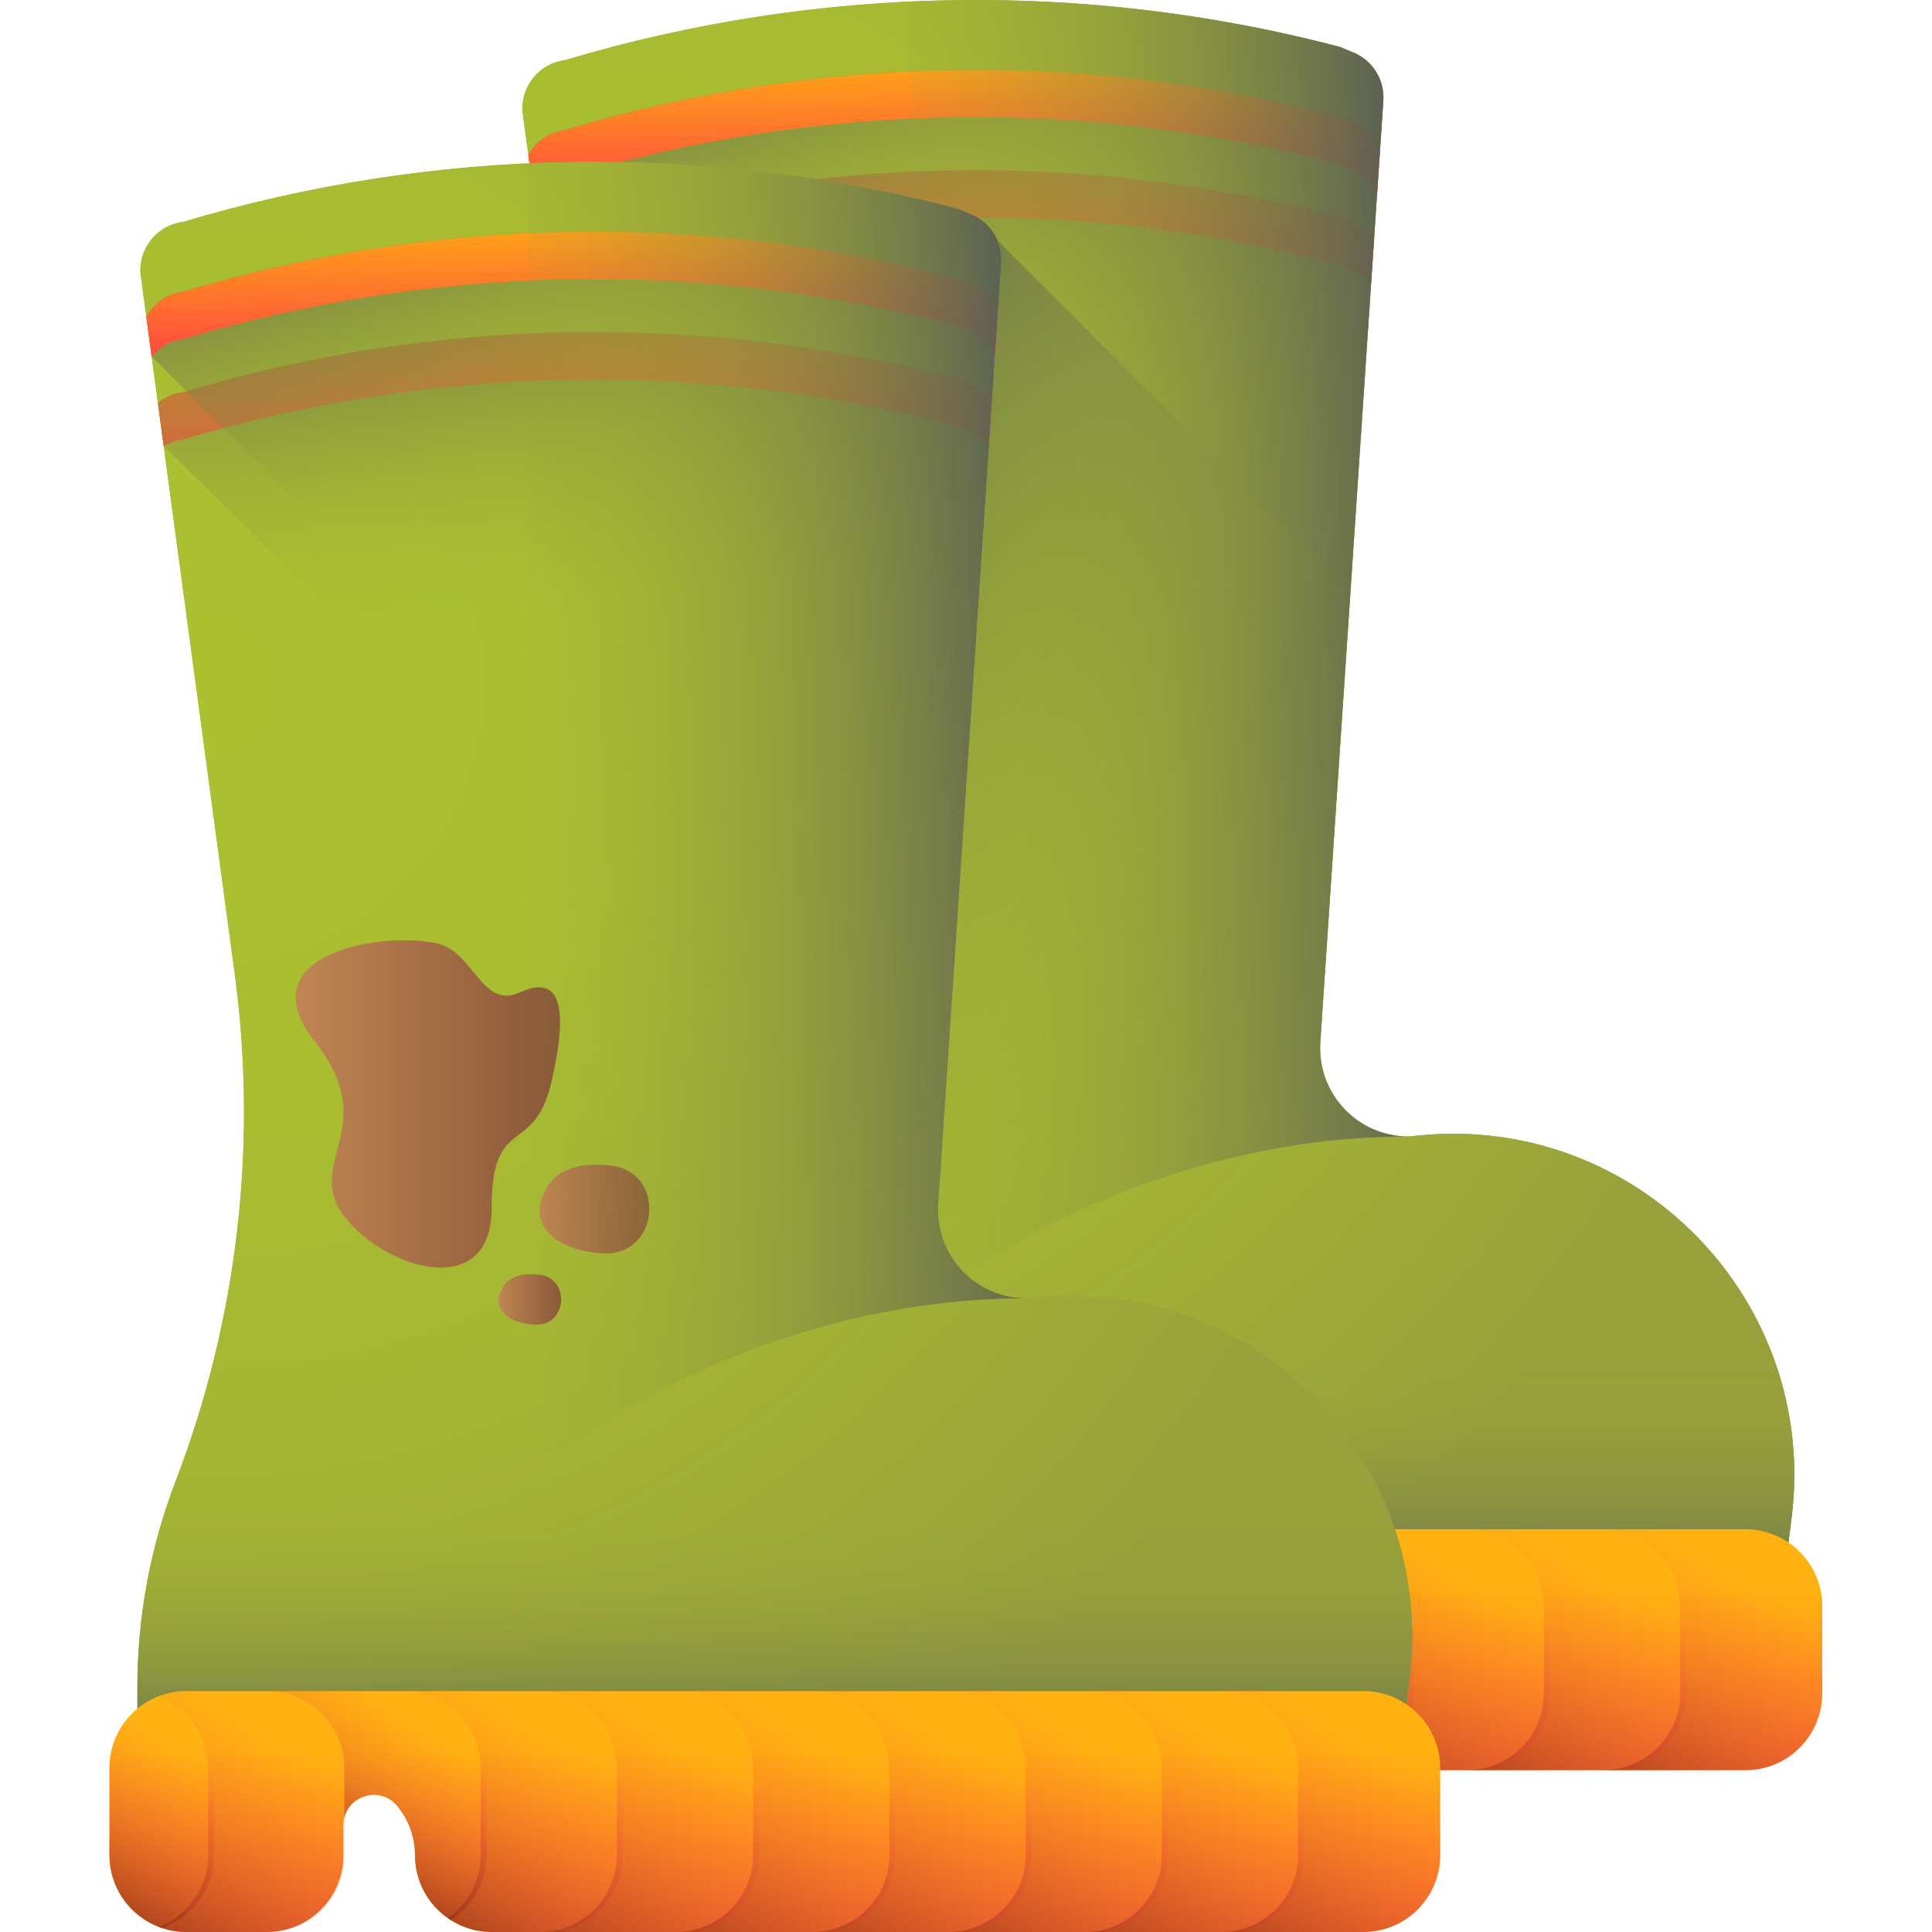 <svg height="512pt" viewBox="-29 0 512 512" width="512pt" xmlns="http://www.w3.org/2000/svg" xmlns:xlink="http://www.w3.org/1999/xlink"><linearGradient id="a"><stop offset="0" stop-color="#acc130"/><stop offset="1" stop-color="#97a03b"/></linearGradient><linearGradient id="b" gradientUnits="userSpaceOnUse" x1="180.209" x2="408.751" xlink:href="#a" y1="207.217" y2="207.217"/><linearGradient id="c"><stop offset="0" stop-color="#acc130"/><stop offset=".348" stop-color="#a9bd31"/><stop offset=".696" stop-color="#a2b135"/><stop offset="1" stop-color="#97a03b"/></linearGradient><radialGradient id="d" cx="126.635" cy="138.956" gradientUnits="userSpaceOnUse" r="338.161" xlink:href="#c"/><linearGradient id="e"><stop offset="0" stop-color="#ffb211"/><stop offset="1" stop-color="#ff4b3e"/></linearGradient><linearGradient id="f" gradientUnits="userSpaceOnUse" x1="223.806" x2="225.053" xlink:href="#e" y1="35.628" y2="78.442"/><linearGradient id="g"><stop offset="0" stop-color="#97a03b" stop-opacity="0"/><stop offset="1" stop-color="#575c55"/></linearGradient><linearGradient id="h" gradientUnits="userSpaceOnUse" x1="232.213" x2="207.332" xlink:href="#g" y1="72.375" y2="-17.698"/><linearGradient id="i" gradientUnits="userSpaceOnUse" x1="229.008" x2="217.808" xlink:href="#g" y1="116.446" y2="-18.708"/><linearGradient id="j" gradientUnits="userSpaceOnUse" x1="223.561" x2="223.977" xlink:href="#e" y1="11.728" y2="49.969"/><linearGradient id="k"><stop offset="0" stop-color="#97a03b" stop-opacity="0"/><stop offset=".215" stop-color="#919a3d" stop-opacity=".216"/><stop offset=".507" stop-color="#818844" stop-opacity=".506"/><stop offset=".841" stop-color="#666c4f" stop-opacity=".843"/><stop offset="1" stop-color="#575c55"/></linearGradient><linearGradient id="l" gradientUnits="userSpaceOnUse" x1="277.583" x2="277.583" xlink:href="#k" y1="361.958" y2="430.423"/><linearGradient id="m" gradientUnits="userSpaceOnUse" x1="277.583" x2="277.583" xlink:href="#e" y1="421.131" y2="505.962"/><linearGradient id="n"><stop offset="0" stop-color="#ff4b3e" stop-opacity="0"/><stop offset=".118" stop-color="#f5493b" stop-opacity=".118"/><stop offset=".319" stop-color="#da4332" stop-opacity=".318"/><stop offset=".58" stop-color="#ad3923" stop-opacity=".58"/><stop offset=".886" stop-color="#702c0f" stop-opacity=".886"/><stop offset="1" stop-color="#582707"/></linearGradient><linearGradient id="o" gradientUnits="userSpaceOnUse" x1="432.096" x2="386.848" xlink:href="#n" y1="417.908" y2="492.866"/><linearGradient id="p" gradientUnits="userSpaceOnUse" x1="395.989" x2="350.74" xlink:href="#n" y1="417.908" y2="492.866"/><linearGradient id="q" gradientUnits="userSpaceOnUse" x1="359.881" x2="314.633" xlink:href="#n" y1="417.908" y2="492.866"/><linearGradient id="r" gradientUnits="userSpaceOnUse" x1="323.774" x2="278.525" xlink:href="#n" y1="417.908" y2="492.866"/><linearGradient id="s" gradientUnits="userSpaceOnUse" x1="287.666" x2="242.417" xlink:href="#n" y1="417.908" y2="492.866"/><linearGradient id="t" gradientUnits="userSpaceOnUse" x1="251.559" x2="206.31" xlink:href="#n" y1="417.908" y2="492.866"/><linearGradient id="u" gradientUnits="userSpaceOnUse" x1="216.342" x2="176.467" xlink:href="#n" y1="416.434" y2="482.49"/><linearGradient id="v" gradientUnits="userSpaceOnUse" x1="182.046" x2="153.132" xlink:href="#n" y1="413.428" y2="461.326"/><linearGradient id="w" gradientUnits="userSpaceOnUse" x1="146.128" x2="103.782" xlink:href="#n" y1="418.564" y2="488.713"/><linearGradient id="x" gradientUnits="userSpaceOnUse" x1="123.769" x2="92.197" xlink:href="#n" y1="422.839" y2="475.14"/><linearGradient id="y" gradientUnits="userSpaceOnUse" x1="207.175" x2="348.993" xlink:href="#k" y1="174.35" y2="167.139"/><linearGradient id="z" gradientUnits="userSpaceOnUse" x1="254.153" x2="91.312" y1="282.963" y2="192.907"><stop offset="0" stop-color="#97a03b" stop-opacity="0"/><stop offset=".254" stop-color="#848b43" stop-opacity=".255"/><stop offset=".738" stop-color="#636950" stop-opacity=".737"/><stop offset="1" stop-color="#575c55"/></linearGradient><linearGradient id="A" gradientUnits="userSpaceOnUse" x1="78.963" x2="307.505" xlink:href="#a" y1="250.098" y2="250.098"/><radialGradient id="B" cx="25.389" cy="181.837" gradientUnits="userSpaceOnUse" r="338.161" xlink:href="#c"/><linearGradient id="C" gradientUnits="userSpaceOnUse" x1="122.559" x2="123.806" xlink:href="#e" y1="78.509" y2="121.323"/><linearGradient id="D" gradientUnits="userSpaceOnUse" x1="130.966" x2="106.085" xlink:href="#g" y1="115.256" y2="25.183"/><linearGradient id="E" gradientUnits="userSpaceOnUse" x1="127.761" x2="116.561" xlink:href="#g" y1="159.327" y2="24.173"/><linearGradient id="F" gradientUnits="userSpaceOnUse" x1="122.314" x2="122.73" xlink:href="#e" y1="54.609" y2="92.85"/><linearGradient id="G" gradientUnits="userSpaceOnUse" x1="176.336" x2="176.336" xlink:href="#k" y1="404.839" y2="473.304"/><linearGradient id="H" gradientUnits="userSpaceOnUse" x1="176.336" x2="176.336" xlink:href="#e" y1="464.012" y2="548.843"/><linearGradient id="I" gradientUnits="userSpaceOnUse" x1="330.849" x2="285.601" xlink:href="#n" y1="460.789" y2="535.747"/><linearGradient id="J" gradientUnits="userSpaceOnUse" x1="294.742" x2="249.493" xlink:href="#n" y1="460.789" y2="535.747"/><linearGradient id="K" gradientUnits="userSpaceOnUse" x1="258.634" x2="213.386" xlink:href="#n" y1="460.789" y2="535.747"/><linearGradient id="L" gradientUnits="userSpaceOnUse" x1="222.527" x2="177.278" xlink:href="#n" y1="460.789" y2="535.747"/><linearGradient id="M" gradientUnits="userSpaceOnUse" x1="186.419" x2="141.171" xlink:href="#n" y1="460.789" y2="535.747"/><linearGradient id="N" gradientUnits="userSpaceOnUse" x1="150.312" x2="105.063" xlink:href="#n" y1="460.789" y2="535.747"/><linearGradient id="O" gradientUnits="userSpaceOnUse" x1="115.095" x2="75.22" xlink:href="#n" y1="459.315" y2="525.371"/><linearGradient id="P" gradientUnits="userSpaceOnUse" x1="80.799" x2="51.885" xlink:href="#n" y1="456.309" y2="504.207"/><linearGradient id="Q" gradientUnits="userSpaceOnUse" x1="44.881" x2="2.536" xlink:href="#n" y1="461.445" y2="531.594"/><linearGradient id="R" gradientUnits="userSpaceOnUse" x1="22.522" x2="-9.05" xlink:href="#n" y1="465.72" y2="518.021"/><linearGradient id="S"><stop offset="0" stop-color="#c08552"/><stop offset="1" stop-color="#895738"/></linearGradient><linearGradient id="T" gradientUnits="userSpaceOnUse" x1="49.36" x2="119.403" xlink:href="#S" y1="292.559" y2="292.559"/><linearGradient id="U" gradientUnits="userSpaceOnUse" x1="114.056" x2="143.065" xlink:href="#S" y1="320.407" y2="320.407"/><linearGradient id="V" gradientUnits="userSpaceOnUse" x1="103.173" x2="119.703" xlink:href="#S" y1="344.372" y2="344.372"/><linearGradient id="W" gradientUnits="userSpaceOnUse" x1="105.929" x2="247.747" xlink:href="#k" y1="217.231" y2="210.02"/><path d="m444.246 414.434 1.531-12.121c7.281-57.633-40.848-107.105-98.664-101.414l-2.859.285c-13.547 0-24.266-11.461-23.359-24.977l16.703-249.496c.371-5.531-2.828-10.684-7.949-12.805l-3.539-1.465c-67.477-17.699-138.523-16.492-205.363 3.488-6.789.855-11.73 6.855-11.273 13.684l24.996 185.754c6.105 45.383.707 91.574-15.699 134.324-6.688 17.414-10.113 35.91-10.113 54.566v10.176zm0 0" fill="url(#b)"/><path d="m444.246 414.434 1.531-12.121c7.281-57.633-40.848-107.105-98.664-101.414l-2.859.285c-13.547 0-24.266-11.461-23.359-24.977l16.703-249.496c.371-5.531-2.828-10.684-7.949-12.805l-3.539-1.465c-67.477-17.699-138.523-16.492-205.363 3.488-6.789.855-11.73 6.855-11.273 13.684l24.996 185.754c6.105 45.383.707 91.574-15.699 134.324-6.688 17.414-10.113 35.91-10.113 54.566v10.176zm0 0" fill="url(#d)"/><path d="m335.152 63.336-.781 11.594c-1.27-1.438-2.867-2.598-4.727-3.367l-3.539-1.469c-67.473-17.699-138.523-16.492-205.359 3.488-1.879.23-3.605.867-5.117 1.797l-1.539-11.461c1.84-1.539 4.117-2.57 6.656-2.891 66.836-19.988 137.887-21.188 205.363-3.484l3.535 1.457c2.258.93 4.137 2.449 5.508 4.336zm0 0" fill="url(#f)"/><path d="m329.645 32.414-3.535-1.469c-67.477-17.703-138.527-16.492-205.363 3.488-4.266.539-7.805 3.105-9.734 6.637l.039.281 1.383 10.23 60.324 60.328c2.012-2.457 4.93-4.168 8.316-4.598 49.422-14.773 101.148-19.27 152.027-13.461l3.723-55.598c-.031-.027-.055-.062-.09-.09-.367-.418-.762-.816-1.184-1.184-.367-.418-.758-.812-1.18-1.184-1.277-1.438-2.867-2.617-4.727-3.383zm0 0" fill="url(#h)"/><path d="m201.551 161.301c1.512-.93 3.242-1.566 5.117-1.797 40.074-11.98 81.664-17.203 123.086-15.656l5.402-80.684c-.199-.188-.395-.379-.605-.551-1.305-1.547-2.949-2.812-4.906-3.617l-3.535-1.457c-67.477-17.699-138.527-16.5-205.363 3.488-2.539.32-4.816 1.348-6.656 2.887l1.5 11.16.039.305c.438-.262 85.922 85.922 85.922 85.922zm0 0" fill="url(#i)"/><path d="m335.152 63.336-.781 11.594c-1.27-1.438-2.867-2.598-4.727-3.367l-3.539-1.469c-67.473-17.699-138.523-16.492-205.359 3.488-1.879.23-3.605.867-5.117 1.797l-1.539-11.461c1.84-1.539 4.117-2.57 6.656-2.891 66.836-19.988 137.887-21.188 205.363-3.484l3.535 1.457c2.258.93 4.137 2.449 5.508 4.336zm0 0" fill="url(#f)"/><path d="m336.73 39.617-.73 11.035c-1.379-2.508-3.578-4.535-6.355-5.688l-3.539-1.469c-67.473-17.699-138.523-16.492-205.359 3.488-3.387.43-6.305 2.141-8.316 4.598l-1.418-10.512c1.93-3.527 5.469-6.098 9.734-6.637 66.836-19.98 137.887-21.191 205.359-3.488l3.539 1.469c3.32 1.367 5.828 4.016 7.086 7.203zm0 0" fill="url(#j)"/><path d="m118.77 349.691c-6.684 17.414-10.113 35.91-10.113 54.566v10.176h335.59l1.531-12.121c2.477-19.582-1.453-38.223-9.98-54.074h-316.484c-.18.48-.359.969-.543 1.453zm0 0" fill="url(#l)"/><path d="m433.535 405.27h-311.906c-11.254 0-20.379 9.125-20.379 20.383v23.086c0 11.254 9.125 20.379 20.379 20.379h21.234c11.258 0 20.383-9.125 20.383-20.379v-7.891c0-7.535 9.418-10.945 14.242-5.156 3.059 3.668 4.719 8.297 4.727 13.074.012 11.242 9.133 20.352 20.379 20.352h230.941c11.258 0 20.383-9.125 20.383-20.379v-23.086c0-11.258-9.125-20.383-20.383-20.383zm0 0" fill="url(#m)"/><path d="m453.918 425.652v23.086c0 11.254-9.125 20.379-20.379 20.379h-37.68c11.266 0 20.391-9.125 20.391-20.379v-23.086c0-11.254-9.129-20.379-20.391-20.379h37.68c11.254 0 20.379 9.125 20.379 20.379zm0 0" fill="url(#o)"/><path d="m417.812 425.652v23.086c0 11.254-9.125 20.379-20.379 20.379h-37.68c11.262 0 20.387-9.125 20.387-20.379v-23.086c0-11.254-9.125-20.379-20.387-20.379h37.68c11.254 0 20.379 9.125 20.379 20.379zm0 0" fill="url(#p)"/><path d="m381.703 425.652v23.086c0 11.254-9.125 20.379-20.379 20.379h-37.68c11.266 0 20.387-9.125 20.387-20.379v-23.086c0-11.254-9.125-20.379-20.387-20.379h37.68c11.254 0 20.379 9.125 20.379 20.379zm0 0" fill="url(#q)"/><path d="m345.598 425.652v23.086c0 11.254-9.125 20.379-20.379 20.379h-37.68c11.262 0 20.387-9.125 20.387-20.379v-23.086c0-11.254-9.125-20.379-20.387-20.379h37.68c11.254 0 20.379 9.125 20.379 20.379zm0 0" fill="url(#r)"/><path d="m309.488 425.652v23.086c0 11.254-9.125 20.379-20.379 20.379h-37.68c11.266 0 20.391-9.125 20.391-20.379v-23.086c0-11.254-9.125-20.379-20.391-20.379h37.68c11.254 0 20.379 9.125 20.379 20.379zm0 0" fill="url(#s)"/><path d="m273.383 425.652v23.086c0 11.254-9.125 20.379-20.379 20.379h-37.684c11.266 0 20.391-9.125 20.391-20.379v-23.086c0-11.254-9.125-20.379-20.391-20.379h37.684c11.254 0 20.379 9.125 20.379 20.379zm0 0" fill="url(#t)"/><path d="m237.273 425.652v23.086c0 11.254-9.125 20.379-20.379 20.379h-14.301c-4.016 0-7.754-1.156-10.902-3.168-.262-.16-.523-.328-.773-.52 5.258-3.688 8.688-9.785 8.688-16.691v-23.086c0-11.254-9.125-20.379-20.387-20.379h37.68c11.25 0 20.375 9.125 20.375 20.379zm0 0" fill="url(#u)"/><path d="m201.164 425.652v23.086c0 7.25-3.777 13.605-9.477 17.215-.258-.16-.52-.332-.77-.523-5.258-3.668-8.695-9.762-8.703-16.668 0-2.391-.422-4.738-1.219-6.957-.801-2.211-1.98-4.277-3.508-6.117-3.5-4.207-9.438-3.559-12.426.008-.719.871-1.27 1.91-1.57 3.102v-13.145c0-11.254-9.121-20.379-20.387-20.379h37.68c11.254 0 20.379 9.125 20.379 20.379zm0 0" fill="url(#v)"/><path d="m165.062 425.652v10.043c-.719.871-1.27 1.91-1.57 3.102v9.941c0 11.254-9.121 20.379-20.387 20.379h-21.48c-2.277 0-4.477-.379-6.523-1.078-.262-.078-.523-.168-.781-.281 7.656-2.938 13.074-10.344 13.074-19.02v-23.086c0-8.676-5.418-16.082-13.074-19.02.258-.109.52-.199.781-.281 2.047-.699 4.246-1.078 6.523-1.078h23.059c11.254 0 20.379 9.125 20.379 20.379zm0 0" fill="url(#w)"/><path d="m128.953 425.652v23.086c0 8.977-5.797 16.594-13.852 19.301-.262-.078-.52-.168-.781-.281-7.645-2.926-13.074-10.344-13.074-19.02v-23.086c0-8.676 5.43-16.09 13.074-19.02.262-.109.52-.199.781-.281 8.055 2.711 13.852 10.324 13.852 19.301zm0 0" fill="url(#x)"/><path d="m212.078 347.785s54.887-46.602 132.176-46.602c-13.547 0-24.266-11.461-23.359-24.977l16.703-249.496c.371-5.531-2.828-10.684-7.949-12.805l-3.539-1.465c-37.355-9.801-75.805-13.793-114.027-12.023v347.367zm0 0" fill="url(#y)"/><path d="m134.469 215.367c6.109 45.383.707 91.574-15.699 134.324-6.684 17.418-10.113 35.91-10.113 54.566v10.176h335.59l1.531-12.117c7.281-57.637-40.848-107.109-98.664-101.414l-2.859.281c-13.547 0-24.266-11.461-23.359-24.977l7.969-119.012-100.465-100.406-3.535-1.465c-37.203-9.758-75.488-13.758-113.555-12.047zm0 0" fill="url(#z)"/><path d="m343 457.312 1.531-12.117c7.281-57.637-40.852-107.109-98.664-101.414l-2.859.281c-13.547 0-24.266-11.461-23.359-24.977l16.703-249.496c.371-5.531-2.828-10.68-7.949-12.801l-3.539-1.465c-67.477-17.703-138.523-16.496-205.359 3.488-6.793.855-11.734 6.855-11.277 13.684l24.996 185.75c6.109 45.383.711 91.574-15.699 134.324-6.684 17.418-10.113 35.914-10.113 54.566v10.176zm0 0" fill="url(#A)"/><path d="m343 457.312 1.531-12.117c7.281-57.637-40.852-107.109-98.664-101.414l-2.859.281c-13.547 0-24.266-11.461-23.359-24.977l16.703-249.496c.371-5.531-2.828-10.68-7.949-12.801l-3.539-1.465c-67.477-17.703-138.523-16.496-205.359 3.488-6.793.855-11.734 6.855-11.277 13.684l24.996 185.75c6.109 45.383.711 91.574-15.699 134.324-6.684 17.418-10.113 35.914-10.113 54.566v10.176zm0 0" fill="url(#B)"/><path d="m233.906 106.219-.781 11.594c-1.266-1.441-2.867-2.602-4.727-3.371l-3.535-1.469c-67.477-17.699-138.527-16.488-205.363 3.488-1.879.23-3.605.871-5.117 1.801l-1.539-11.465c1.84-1.539 4.117-2.57 6.656-2.887 66.836-19.988 137.887-21.191 205.359-3.488l3.539 1.457c2.258.93 4.137 2.449 5.508 4.34zm0 0" fill="url(#C)"/><path d="m228.398 75.293-3.539-1.469c-67.473-17.699-138.523-16.492-205.359 3.488-4.266.539-7.805 3.109-9.734 6.637l.039.281 1.379 10.234 60.328 60.324c2.008-2.457 4.926-4.164 8.316-4.594 49.418-14.773 101.145-19.273 152.027-13.465l3.723-55.594c-.031-.031-.059-.066-.09-.094-.371-.414-.762-.812-1.184-1.184-.367-.414-.762-.812-1.184-1.18-1.273-1.441-2.863-2.621-4.723-3.387zm0 0" fill="url(#D)"/><path d="m100.305 204.184c1.508-.93 3.238-1.57 5.117-1.797 40.074-11.98 81.66-17.203 123.086-15.656l5.402-80.684c-.199-.188-.395-.379-.609-.555-1.301-1.543-2.949-2.809-4.902-3.613l-3.539-1.457c-67.473-17.703-138.527-16.504-205.359 3.488-2.539.316-4.82 1.348-6.656 2.887l1.496 11.16.043.305c.438-.266 85.922 85.922 85.922 85.922zm0 0" fill="url(#E)"/><path d="m233.906 106.219-.781 11.594c-1.266-1.441-2.867-2.602-4.727-3.371l-3.535-1.469c-67.477-17.699-138.527-16.488-205.363 3.488-1.879.23-3.605.871-5.117 1.801l-1.539-11.465c1.84-1.539 4.117-2.57 6.656-2.887 66.836-19.988 137.887-21.191 205.359-3.488l3.539 1.457c2.258.93 4.137 2.449 5.508 4.34zm0 0" fill="url(#C)"/><path d="m235.484 82.5-.73 11.035c-1.379-2.508-3.578-4.539-6.355-5.688l-3.539-1.469c-67.473-17.699-138.523-16.492-205.359 3.488-3.387.43-6.305 2.137-8.316 4.598l-1.418-10.516c1.93-3.527 5.469-6.098 9.734-6.637 66.836-19.977 137.887-21.188 205.359-3.488l3.539 1.469c3.316 1.371 5.828 4.02 7.086 7.207zm0 0" fill="url(#F)"/><path d="m17.523 392.574c-6.684 17.414-10.113 35.91-10.113 54.566v10.176h335.59l1.531-12.121c2.473-19.586-1.453-38.223-9.984-54.078h-316.48c-.18.484-.359.973-.543 1.457zm0 0" fill="url(#G)"/><path d="m332.289 448.152h-311.906c-11.258 0-20.379 9.125-20.379 20.383v23.082c0 11.258 9.121 20.383 20.379 20.383h21.234c11.258 0 20.383-9.125 20.383-20.383v-7.887c0-7.535 9.418-10.949 14.242-5.16 3.059 3.672 4.719 8.297 4.723 13.074.016 11.246 9.137 20.355 20.383 20.355h230.941c11.258 0 20.379-9.125 20.379-20.379v-23.086c0-11.258-9.121-20.383-20.379-20.383zm0 0" fill="url(#H)"/><path d="m352.672 468.535v23.086c0 11.254-9.125 20.379-20.379 20.379h-37.68c11.266 0 20.387-9.125 20.387-20.379v-23.086c0-11.254-9.121-20.379-20.387-20.379h37.68c11.254 0 20.379 9.125 20.379 20.379zm0 0" fill="url(#I)"/><path d="m316.566 468.535v23.086c0 11.254-9.125 20.379-20.379 20.379h-37.68c11.262 0 20.387-9.125 20.387-20.379v-23.086c0-11.254-9.125-20.379-20.387-20.379h37.68c11.25 0 20.379 9.125 20.379 20.379zm0 0" fill="url(#J)"/><path d="m280.457 468.535v23.086c0 11.254-9.125 20.379-20.379 20.379h-37.68c11.262 0 20.387-9.125 20.387-20.379v-23.086c0-11.254-9.125-20.379-20.387-20.379h37.68c11.254 0 20.379 9.125 20.379 20.379zm0 0" fill="url(#K)"/><path d="m244.352 468.535v23.086c0 11.254-9.125 20.379-20.379 20.379h-37.684c11.266 0 20.391-9.125 20.391-20.379v-23.086c0-11.254-9.125-20.379-20.391-20.379h37.684c11.25 0 20.379 9.125 20.379 20.379zm0 0" fill="url(#L)"/><path d="m208.242 468.535v23.086c0 11.254-9.125 20.379-20.379 20.379h-37.68c11.262 0 20.387-9.125 20.387-20.379v-23.086c0-11.254-9.125-20.379-20.387-20.379h37.68c11.254 0 20.379 9.125 20.379 20.379zm0 0" fill="url(#M)"/><path d="m172.133 468.535v23.086c0 11.254-9.121 20.379-20.375 20.379h-37.684c11.266 0 20.391-9.125 20.391-20.379v-23.086c0-11.254-9.125-20.379-20.391-20.379h37.684c11.25 0 20.375 9.125 20.375 20.379zm0 0" fill="url(#N)"/><path d="m136.027 468.535v23.086c0 11.254-9.125 20.379-20.379 20.379h-14.301c-4.02 0-7.758-1.16-10.906-3.168-.258-.16-.52-.332-.77-.52 5.258-3.691 8.684-9.785 8.684-16.691v-23.09c0-11.254-9.125-20.379-20.387-20.379h37.68c11.254.004 20.379 9.129 20.379 20.383zm0 0" fill="url(#O)"/><path d="m99.918 468.535v23.086c0 7.246-3.777 13.602-9.477 17.211-.258-.16-.52-.332-.77-.52-5.258-3.668-8.695-9.766-8.703-16.672 0-2.387-.422-4.738-1.223-6.957-.797-2.207-1.977-4.277-3.508-6.117-3.496-4.207-9.434-3.559-12.422.012-.719.867-1.27 1.906-1.57 3.098v-13.145c0-11.254-9.125-20.379-20.387-20.379h37.68c11.254.004 20.379 9.129 20.379 20.383zm0 0" fill="url(#P)"/><path d="m63.816 468.535v10.043c-.719.867-1.27 1.906-1.57 3.098v9.945c0 11.254-9.125 20.379-20.387 20.379h-21.48c-2.277 0-4.477-.379-6.527-1.078-.258-.082-.52-.172-.777-.281 7.656-2.938 13.07-10.344 13.07-19.02v-23.09c0-8.676-5.414-16.082-13.07-19.02.258-.109.52-.199.777-.281 2.051-.699 4.25-1.078 6.527-1.078h23.059c11.254.004 20.379 9.129 20.379 20.383zm0 0" fill="url(#Q)"/><path d="m27.707 468.535v23.086c0 8.973-5.797 16.59-13.855 19.301-.258-.082-.52-.172-.777-.281-7.648-2.93-13.074-10.344-13.074-19.02v-23.09c0-8.676 5.426-16.09 13.074-19.02.258-.109.52-.199.777-.281 8.059 2.711 13.855 10.328 13.855 19.305zm0 0" fill="url(#R)"/><path d="m86.309 249.879c-16.605-3.02-49.625 3.746-31.832 26.219 17.789 22.469-2.809 31.832 7.488 45.879 10.301 14.043 39.328 23.406 39.328-1.875 0-25.277 11.234-13.105 15.918-33.707 4.68-20.598 1.871-28.09-8.43-23.406-10.301 4.68-12.172-11.234-22.473-13.109zm0 0" fill="url(#T)"/><path d="m131.031 332.145c14.816.617 16.559-21.625 1.82-23.266-7.992-.891-15.934.652-18.375 9.199-2.508 8.785 6.586 13.652 16.555 14.066zm0 0" fill="url(#U)"/><path d="m112.848 351.059c8.441.352 9.434-12.32 1.035-13.258-4.555-.508-9.078.371-10.469 5.242-1.43 5.008 3.75 7.781 9.434 8.016zm0 0" fill="url(#V)"/><path d="m110.832 390.664s54.887-46.602 132.176-46.602c-13.547 0-24.266-11.461-23.359-24.977l16.703-249.496c.371-5.531-2.828-10.68-7.949-12.801l-3.539-1.465c-37.355-9.801-75.805-13.793-114.027-12.027v347.367zm0 0" fill="url(#W)"/></svg>